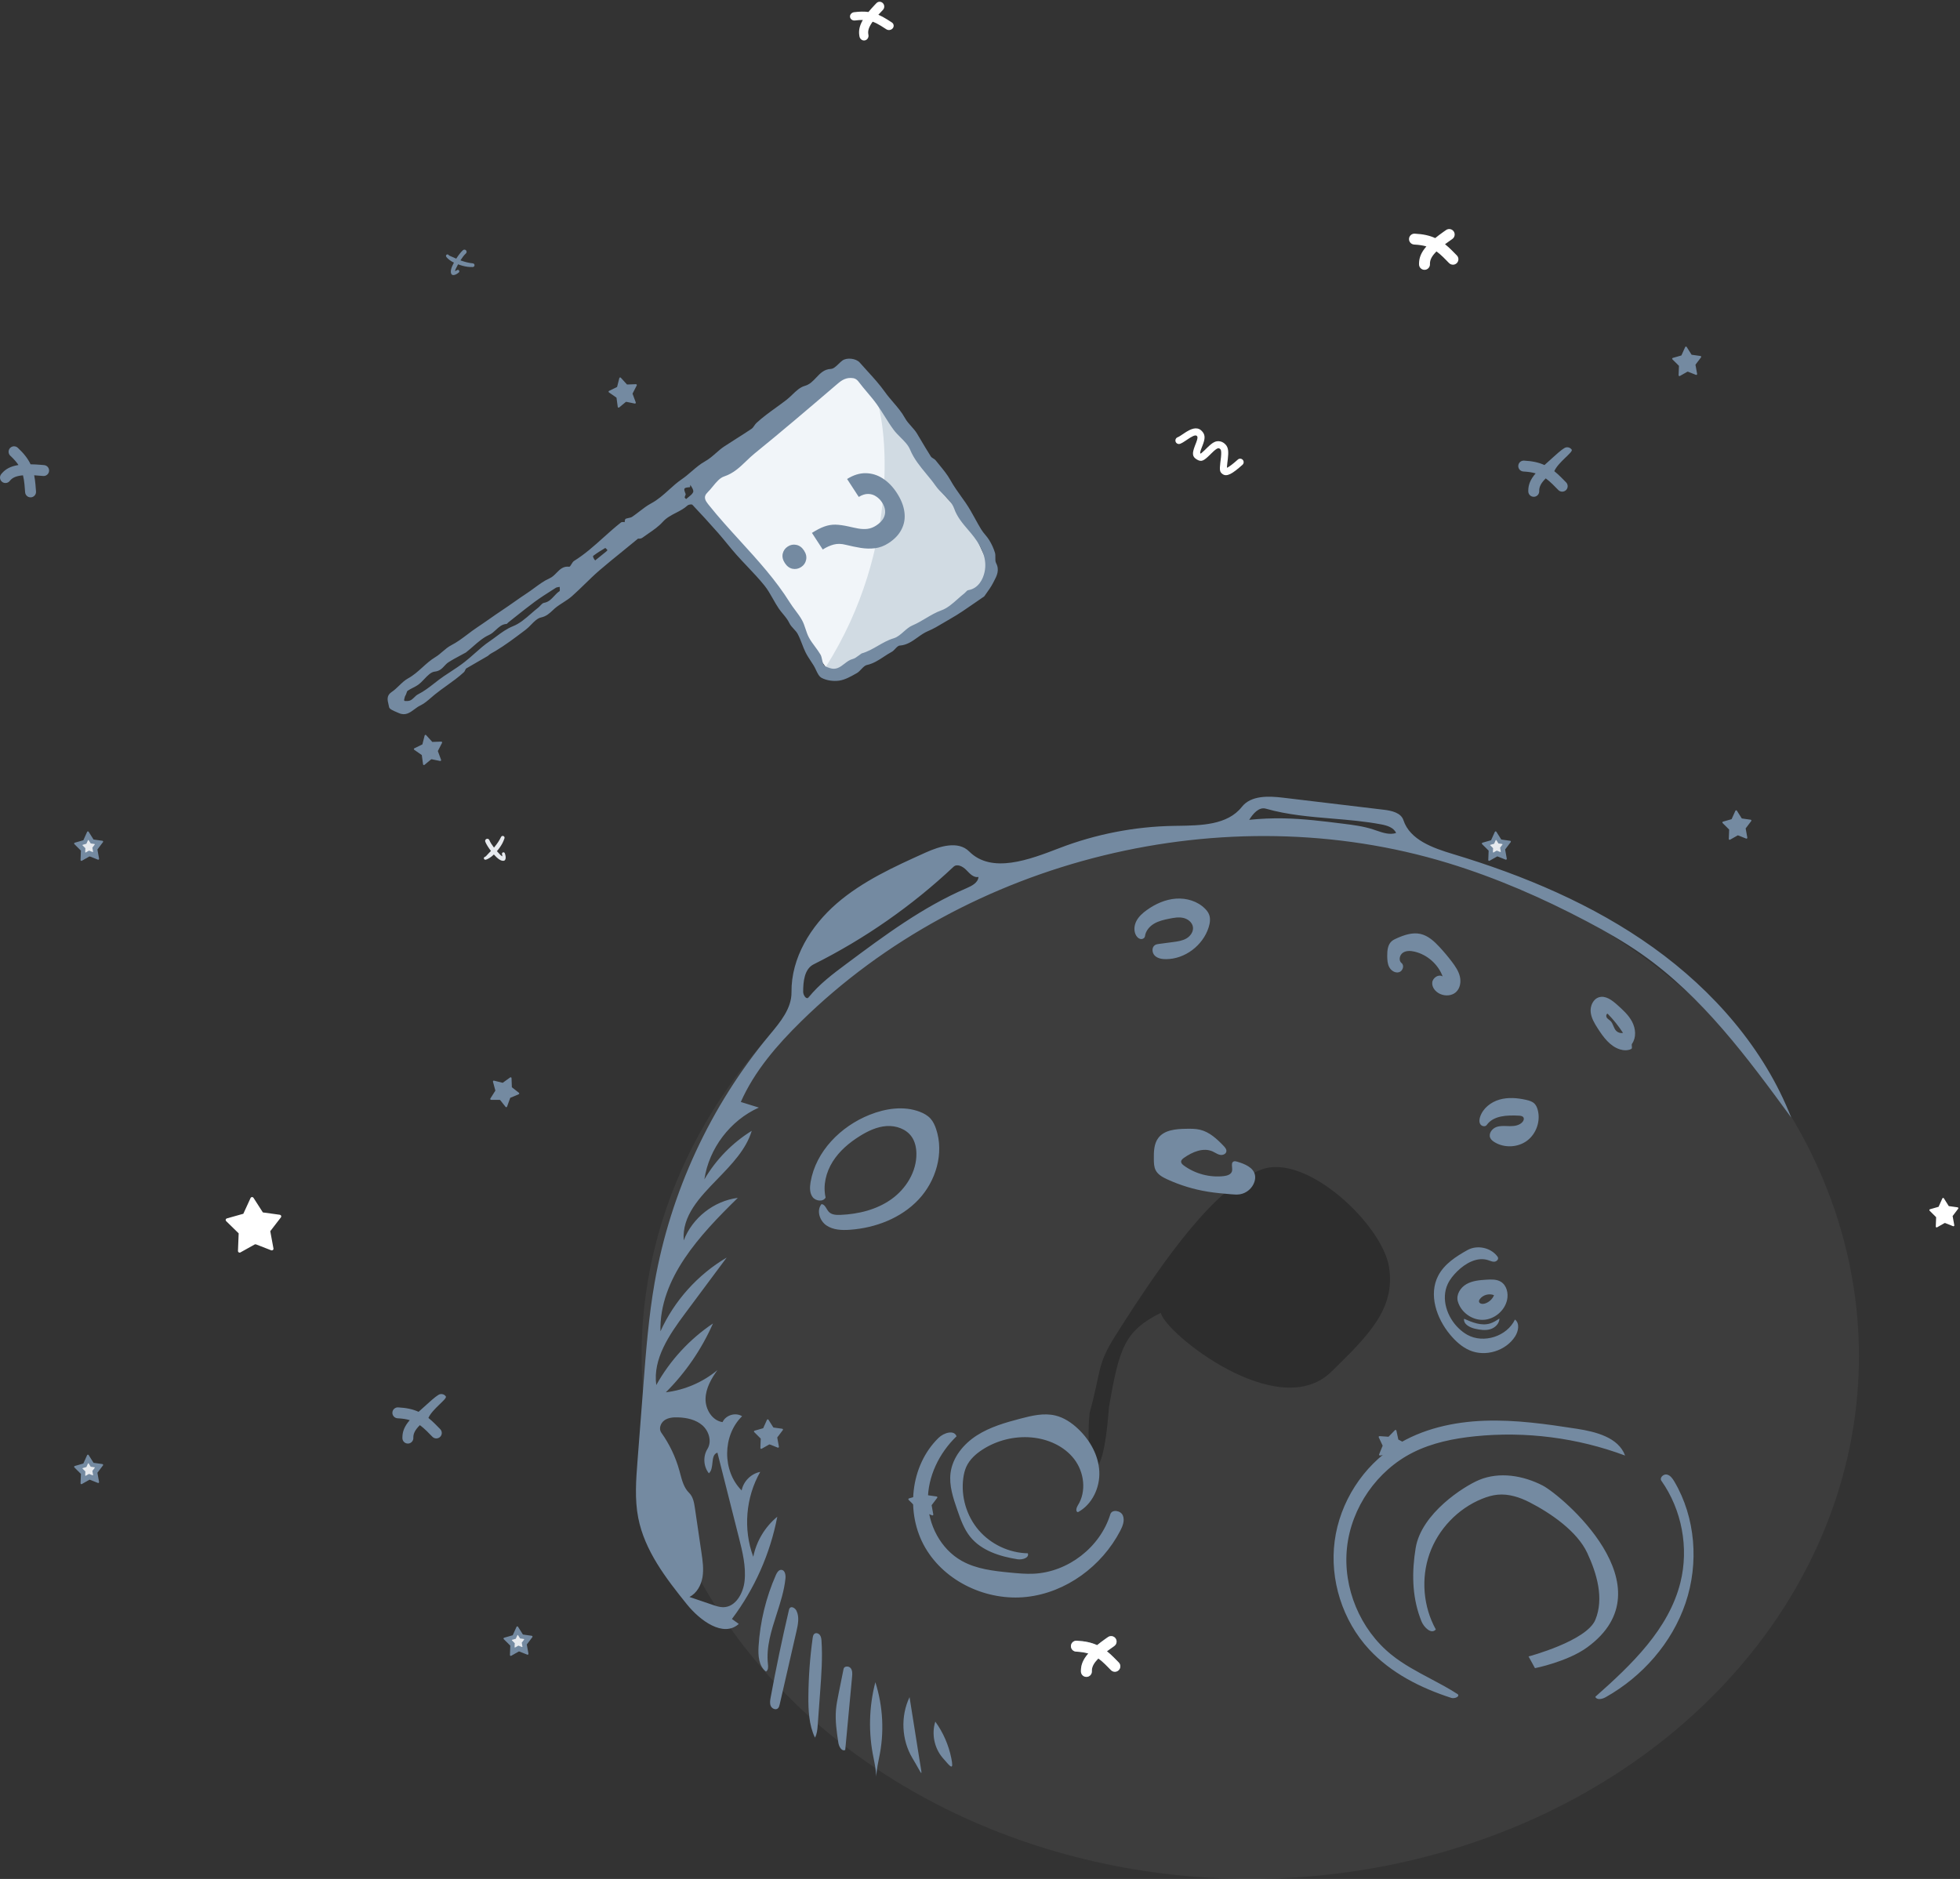 <svg width="388" height="372" viewBox="0 0 388 372" fill="none" xmlns="http://www.w3.org/2000/svg">
  <rect x="0" y="0" width="388" height="372" fill="#333333" stroke="none"/>
  <ellipse cx="247.5" cy="268.5" rx="120.5" ry="103.5" fill="white" fill-opacity="0.05"/>
  <path d="M161.5 76L138 97L164.5 133.5L172 130L182 89L169.5 72.5L161.5 76Z" fill="#F1F5F9"/>
  <path d="M190.5 100.5L196 112.5L194 116C182 124.5 177.277 126.229 175 128C170.5 131.5 161.833 134.167 163.5 132C178.366 108.502 175.732 83.532 173.022 77.647C172.362 76.559 172.173 76.209 172.676 77C172.791 77.18 172.906 77.396 173.022 77.647C176.034 82.614 188.86 102.961 190.5 100.5Z" fill="#D1DBE3"/>
  <path d="M220.837 264.391C217.079 270.351 218.099 271.037 215.704 279.681C214.574 290.86 218.173 297.089 219.535 278.531C221.572 266.841 222.627 263.499 229.786 259.929C230.676 263.955 253.017 281.868 263.538 271.594C270.913 264.392 276.298 259.086 274.965 250.811C273.632 242.536 258.666 228.209 249.719 231.553C240.771 234.897 230.847 248.516 220.837 264.391Z" fill="black" fill-opacity="0.26"/>
  <path fill-rule="evenodd" clip-rule="evenodd" d="M144.891 320.532L146.25 321.515C143.184 324.266 138.571 320.846 135.985 317.639C131.827 312.483 127.607 307.004 126.342 300.502C125.622 296.803 125.91 292.991 126.201 289.233L127.374 274.082C127.894 267.368 128.415 260.641 129.577 254.008C132.723 236.056 140.641 218.963 152.3 204.955L152.417 204.814C154.476 202.342 156.724 199.642 156.685 196.436C156.601 189.653 160.506 183.315 165.635 178.875C170.763 174.435 177.043 171.586 183.226 168.797C186.027 167.534 189.685 166.402 191.856 168.577C196.321 173.05 203.774 170.2 209.672 167.929C216.913 165.139 224.648 163.636 232.407 163.511C232.633 163.507 232.861 163.504 233.09 163.501C237.749 163.434 242.992 163.359 245.834 159.75C247.644 157.452 251.104 157.585 254.009 157.933L273.984 160.322C275.511 160.504 277.34 160.921 277.821 162.381C279.112 166.296 283.664 167.894 287.61 169.083C301.641 173.314 315.355 179.058 327.266 187.594C339.177 196.13 349.245 207.612 354.587 221.258C345.901 209.387 336.991 197.292 324.937 188.861C321.488 186.449 317.819 184.366 314.095 182.403C305.306 177.769 296.158 173.776 286.655 170.875C242.541 157.41 191.511 169.898 158.6 202.213C153.828 206.899 149.354 212.06 146.648 218.175L150.223 219.284C144.556 221.817 140.348 227.366 139.437 233.505C141.717 229.6 144.967 226.265 148.813 223.885C147.712 227.562 144.849 230.517 142.043 233.413C138.466 237.105 134.981 240.701 135.351 245.579C137.049 241.122 141.327 237.758 146.058 237.159C138.554 244.491 130.501 253.097 130.74 263.586C133.477 257.529 138.125 252.353 143.854 248.981L135.607 260.064C132.488 264.256 129.203 269.045 129.916 274.221C132.63 269.351 136.509 265.137 141.138 262.03C138.909 267.099 135.726 271.747 131.807 275.658C135.534 275.208 139.123 273.664 142.013 271.267C140.802 272.958 139.71 274.867 139.669 276.947C139.628 279.027 140.976 281.26 143.035 281.559C143.658 280.165 145.613 279.576 146.902 280.395C142.995 284.196 142.955 291.24 146.818 295.087C147.162 293.279 148.687 291.756 150.495 291.414C147.613 296.452 147.094 302.78 149.118 308.221C149.731 305.138 151.441 302.285 153.871 300.293C152.47 307.605 149.372 314.586 144.891 320.532ZM143.184 318.203C145.624 318.178 147.142 315.448 147.396 313.022C147.701 310.119 146.979 307.217 146.264 304.387L142.02 287.601C141.221 287.853 141.128 288.723 141.031 289.633C140.948 290.41 140.862 291.217 140.331 291.696C139.256 290.36 139.134 288.337 140.04 286.882C140.955 285.412 140.356 283.355 139.059 282.209C137.762 281.064 135.956 280.675 134.226 280.618C133.292 280.587 132.297 280.659 131.532 281.197C130.767 281.735 130.365 282.88 130.908 283.641C132.526 285.908 133.743 288.459 134.486 291.143C134.541 291.343 134.595 291.546 134.649 291.75C135.019 293.143 135.398 294.576 136.418 295.569C137.206 296.337 137.406 297.508 137.566 298.597L138.863 307.417C139.099 309.023 139.335 310.66 139.065 312.26C138.795 313.86 137.93 315.447 136.479 316.173L141.113 317.75C141.786 317.978 142.474 318.21 143.184 318.203ZM193.699 173.626C192.786 173.819 192.02 173.016 191.366 172.331L191.291 172.253C190.621 171.552 189.469 170.942 188.763 171.606C180.538 179.344 171.177 185.874 161.075 190.921C159.241 191.837 158.995 194.308 158.994 196.357C158.994 197.042 159.649 198.003 160.076 197.467C162.159 194.858 164.868 192.831 167.545 190.835C175.079 185.219 182.702 179.55 191.338 175.847C192.386 175.398 193.613 174.762 193.699 173.626ZM276.369 164.923C275.903 163.829 274.578 163.434 273.409 163.214C270.226 162.614 266.985 162.342 263.748 162.071C259.302 161.698 254.862 161.326 250.584 160.105C249.213 159.714 248.041 161.103 247.29 162.314C249.544 162.079 251.813 161.982 254.08 162.024C258.025 162.097 261.948 162.588 265.863 163.079C267.853 163.328 269.856 163.58 271.764 164.198C271.986 164.269 272.21 164.346 272.435 164.424C273.738 164.871 275.084 165.333 276.369 164.923ZM234.258 181.736C235.16 181.942 236.018 182.616 236.153 183.531C236.287 184.443 235.664 185.333 234.867 185.798C234.07 186.262 233.128 186.393 232.214 186.514L229.461 186.878C229.185 186.915 228.901 186.954 228.661 187.096C227.969 187.506 228.017 188.616 228.583 189.187C229.149 189.759 230.016 189.901 230.82 189.899C234.565 189.892 238.11 187.197 239.254 183.632C239.525 182.785 239.669 181.843 239.333 181.02C239.162 180.603 238.877 180.241 238.56 179.919C237.087 178.427 234.893 177.769 232.801 177.917C230.71 178.065 228.72 178.955 227.018 180.18C226.203 180.767 225.425 181.454 224.962 182.346C224.498 183.238 224.399 184.37 224.917 185.231C225.115 185.559 225.421 185.85 225.799 185.912C226.177 185.974 226.614 185.73 226.661 185.349C226.792 184.292 227.564 183.398 228.483 182.861C229.403 182.323 230.464 182.087 231.509 181.878C232.416 181.696 233.356 181.53 234.258 181.736ZM160.461 234.044C161.49 227.958 166.406 223.01 172.137 220.717C175.295 219.454 178.909 218.9 182.085 220.117C182.868 220.418 183.627 220.832 184.192 221.453C184.723 222.037 185.056 222.773 185.308 223.52C186.922 228.306 185.284 233.84 181.818 237.513C178.351 241.186 173.304 243.113 168.267 243.474C166.653 243.59 164.92 243.525 163.587 242.608C162.254 241.69 161.592 239.653 162.619 238.402C163.104 238.425 163.365 238.858 163.633 239.301C163.766 239.521 163.9 239.743 164.064 239.919C164.623 240.521 165.548 240.565 166.369 240.53C169.941 240.38 173.567 239.495 176.475 237.414C179.382 235.334 181.471 231.935 181.41 228.361C181.39 227.209 181.14 226.031 180.487 225.081C179.416 223.523 177.391 222.82 175.504 222.944C173.618 223.069 171.849 223.906 170.242 224.903C168.128 226.215 166.175 227.864 164.849 229.97C163.524 232.076 162.877 234.679 163.437 237.103C162.942 237.996 161.469 237.818 160.861 236.997C160.253 236.176 160.291 235.052 160.461 234.044ZM193.357 284.204C190.744 285.885 188.577 288.517 188.174 291.599C187.848 294.092 188.684 296.574 189.507 298.95C190.15 300.804 190.814 302.697 192.038 304.231C194.248 307.001 197.909 308.147 201.408 308.71C202.361 308.863 203.806 308.433 203.467 307.53C199.772 307.462 196.139 305.749 193.735 302.944C191.331 300.138 190.195 296.285 190.694 292.624C190.799 291.854 190.974 291.087 191.298 290.381C191.952 288.951 193.173 287.851 194.493 286.998C197.336 285.161 200.797 284.3 204.17 284.591C207.421 284.872 210.669 286.297 212.654 288.888C214.639 291.478 215.112 295.3 213.36 298.054C213.076 298.501 212.868 299.293 213.39 299.387C216.21 297.867 217.775 294.517 217.617 291.319C217.459 288.12 215.769 285.126 213.448 282.919C212.165 281.698 210.644 280.667 208.922 280.252C206.652 279.705 204.276 280.269 202.018 280.863C199.012 281.653 195.971 282.522 193.357 284.204ZM321.703 288.178C312.253 284.649 301.984 283.334 291.95 284.367C287.742 284.8 283.521 285.659 279.739 287.552C272.602 291.124 267.499 298.477 266.65 306.413C265.801 314.349 269.233 322.615 275.453 327.616C277.811 329.512 280.488 330.932 283.169 332.354L283.17 332.354L283.17 332.355L283.17 332.355L283.17 332.355L283.171 332.355L283.171 332.355L283.171 332.355L283.172 332.356L283.172 332.356L283.172 332.356L283.173 332.356L283.173 332.356L283.173 332.357L283.174 332.357L283.174 332.357L283.174 332.357L283.175 332.357C285.003 333.327 286.833 334.297 288.564 335.421C289.059 335.894 287.945 336.366 287.294 336.156C281.233 334.2 275.346 331.224 271.023 326.547C265.763 320.857 263.198 312.777 264.212 305.095C265.227 297.414 269.802 290.277 276.358 286.148C281.545 282.882 287.745 281.506 293.87 281.285C299.995 281.064 306.101 281.939 312.158 282.877C315.941 283.464 320.376 284.587 321.703 288.178ZM222.268 300.018C221.839 299.035 220.114 298.779 219.799 299.804C217.794 306.328 211.428 311.26 204.611 311.573C203.07 311.644 201.528 311.5 199.992 311.352C196.685 311.032 193.275 310.654 190.379 309.026C186.215 306.684 183.709 301.877 183.679 297.099C183.65 292.322 185.916 287.679 189.357 284.365C188.879 283.027 186.829 283.673 185.81 284.663C180.167 290.148 179.199 299.616 183.159 306.417C187.118 313.218 195.416 317.03 203.239 316.165C211.061 315.301 218.123 310.063 221.759 303.084C222.255 302.133 222.697 301.001 222.268 300.018ZM173.284 333.052C172.01 337.938 171.889 343.121 172.934 348.062C173.403 350.278 173.454 351.499 173.464 351.727C173.465 351.754 173.465 351.767 173.466 351.767C173.466 351.767 173.467 351.754 173.468 351.727C173.478 351.499 173.534 350.273 174.013 348.054C175.082 343.104 174.828 337.875 173.284 333.052ZM180.054 336.007C178.244 339.802 178.468 344.497 180.632 348.102C181.118 348.911 181.487 349.57 181.759 350.055L181.759 350.055C182.125 350.708 182.316 351.049 182.382 351.026C182.454 351.002 182.378 350.544 182.217 349.586L182.217 349.585L182.217 349.585L182.216 349.58L182.216 349.579C182.152 349.196 182.074 348.734 181.987 348.188L180.054 336.007ZM185.151 340.853C184.383 343.276 184.948 346.077 186.596 348.012C188.278 349.988 188.828 350.621 188.315 348.077C187.792 345.48 186.705 342.999 185.151 340.853ZM332.656 313.296C330.345 322.574 322.962 329.605 315.804 335.945C316.131 336.65 317.189 336.397 317.866 336.015C325.117 331.935 330.984 325.284 333.66 317.406C336.337 309.528 335.672 300.477 331.446 293.31C331.092 292.709 330.64 292.068 329.954 291.934C329.269 291.8 328.479 292.594 328.882 293.165C332.944 298.917 334.358 306.463 332.656 313.296ZM228.413 229.519C228.396 228.052 228.416 226.463 229.303 225.293C230.523 223.682 232.838 223.513 234.859 223.484C235.761 223.472 236.674 223.46 237.552 223.669C239.42 224.113 240.908 225.492 242.235 226.882C242.529 227.189 242.841 227.568 242.768 227.988C242.678 228.507 242.027 228.746 241.51 228.64C241.167 228.569 240.858 228.399 240.55 228.227L240.549 228.227C240.394 228.141 240.238 228.055 240.077 227.981C238.219 227.128 236.035 228.063 234.366 229.244C234.104 229.429 233.821 229.668 233.815 229.989C233.808 230.312 234.085 230.562 234.345 230.753C236.6 232.405 239.488 233.169 242.265 232.851C242.929 232.775 243.71 232.531 243.882 231.885C243.949 231.633 243.923 231.336 243.898 231.049C243.856 230.569 243.816 230.118 244.219 229.951C244.429 229.864 244.668 229.927 244.886 229.99C246.389 230.428 248.147 231.13 248.438 232.669C248.522 233.113 248.462 233.577 248.321 234.006C247.907 235.264 246.753 236.246 245.445 236.454C244.865 236.546 244.272 236.496 243.686 236.445C242.156 236.314 240.625 236.183 239.109 235.938C236.325 235.49 233.603 234.661 231.042 233.48C230.154 233.071 229.23 232.567 228.78 231.699C228.438 231.038 228.422 230.263 228.413 229.519ZM285.587 193.324C284.692 190.906 282.531 188.997 280.02 188.41C279.243 188.228 278.366 188.183 277.707 188.633C277.049 189.083 276.822 190.18 277.45 190.672C278.059 191.149 277.691 192.272 276.947 192.484C276.203 192.696 275.402 192.191 275.031 191.512C274.659 190.834 274.619 190.027 274.615 189.254C274.609 188.221 274.704 187.069 275.466 186.374C275.757 186.108 276.119 185.937 276.478 185.777C277.964 185.112 279.607 184.549 281.195 184.906C282.708 185.246 283.914 186.363 284.97 187.5C285.835 188.432 286.653 189.407 287.42 190.421C288.097 191.315 288.747 192.268 289.001 193.359C289.255 194.451 289.035 195.717 288.192 196.455C287.367 197.178 286.097 197.239 285.095 196.793C284.21 196.399 283.455 195.532 283.521 194.565C283.587 193.598 284.774 192.797 285.587 193.324ZM293.572 261.311C295.791 261.248 297.858 259.539 298.338 257.371C298.63 256.053 298.27 254.485 297.121 253.776C296.282 253.258 295.226 253.296 294.242 253.359C292.88 253.446 291.465 253.565 290.281 254.246C289.097 254.926 288.217 256.336 288.588 257.65C289.191 259.787 291.353 261.375 293.572 261.311ZM293.857 258.109C293.428 258.224 292.816 258.114 292.777 257.671C292.761 257.487 292.86 257.313 292.973 257.167C293.604 256.351 294.805 256.034 295.757 256.432C295.426 257.242 294.702 257.881 293.857 258.109ZM295.003 225.272C294.642 224.438 295.342 223.466 296.193 223.146C296.874 222.89 297.614 222.917 298.348 222.943C298.531 222.95 298.714 222.956 298.895 222.959C299.804 222.97 300.808 222.818 301.398 222.127C301.606 221.883 301.747 221.524 301.588 221.245C301.423 220.954 301.031 220.904 300.697 220.886C298.38 220.766 295.645 220.838 294.309 222.734C294.022 223.142 293.319 223.004 293.051 222.584C292.782 222.164 292.844 221.613 292.997 221.138C293.543 219.438 295.114 218.201 296.829 217.706C298.545 217.21 300.387 217.366 302.129 217.761C302.716 217.894 303.325 218.069 303.754 218.491C304.094 218.827 304.285 219.286 304.409 219.747C305.002 221.952 304.126 224.478 302.295 225.843C300.464 227.208 297.793 227.326 295.849 226.127C295.502 225.913 295.165 225.646 295.003 225.272ZM287.062 264.241C288.138 265.53 289.412 266.702 290.958 267.358C294.082 268.685 298.076 267.46 299.919 264.609C300.59 263.571 300.89 261.988 299.898 261.251C298.308 264.592 293.697 266.067 290.463 264.27C289.844 263.926 289.28 263.485 288.768 262.995C286.442 260.768 285.23 257.132 286.594 254.215C287.039 253.264 287.722 252.443 288.469 251.706C290.098 250.098 292.429 248.781 294.604 249.496C294.694 249.526 294.784 249.559 294.874 249.592C295.179 249.704 295.485 249.817 295.805 249.798C296.22 249.774 296.653 249.403 296.547 249.001C296.515 248.882 296.441 248.779 296.365 248.682C295.021 246.97 292.383 246.441 290.482 247.503C288.22 248.767 285.922 250.254 284.719 252.549C282.761 256.285 284.359 261.003 287.062 264.241ZM323.089 206.627C322.99 206.769 323.014 206.968 323.038 207.158C323.066 207.383 323.093 207.597 322.908 207.688C322.231 208.022 321.421 207.988 320.699 207.766C318.729 207.162 317.408 205.354 316.294 203.62C315.642 202.607 314.993 201.53 314.888 200.33C314.782 199.129 315.396 197.778 316.552 197.438C317.842 197.06 319.106 198.018 320.109 198.912C321.241 199.92 322.398 200.959 323.099 202.303C323.799 203.647 323.955 205.383 323.089 206.627ZM318.805 202.129C319.083 202.399 319.235 202.762 319.387 203.125C319.537 203.483 319.687 203.84 319.958 204.11C320.3 204.451 320.82 204.604 321.292 204.503C320.407 203.132 319.381 201.852 318.235 200.69C317.929 200.782 317.903 201.236 318.087 201.498C318.199 201.656 318.355 201.773 318.512 201.89C318.614 201.966 318.715 202.042 318.805 202.129ZM150.164 325.98C150.055 327.779 150.193 329.863 151.633 330.947C152.113 330.679 152.08 329.993 152.019 329.447C151.648 326.084 152.691 322.843 153.741 319.581C154.493 317.246 155.248 314.899 155.491 312.49C155.561 311.79 155.375 310.834 154.672 310.807C154.146 310.786 153.807 311.341 153.595 311.823C151.628 316.29 150.46 321.108 150.164 325.98ZM289.829 261.098C291.454 261.817 293.255 262.55 294.955 262.034C295.631 261.828 296.233 261.438 296.825 261.052C296.822 262.045 295.968 262.88 295.016 263.164C294.064 263.448 293.039 263.296 292.068 263.086C290.99 262.852 289.671 262.19 289.829 261.098ZM161.326 344.026C161.741 343.287 161.811 342.411 161.873 341.567L162.363 334.841C162.604 331.54 162.845 328.227 162.629 324.924C162.602 324.508 162.559 324.069 162.317 323.73C162.074 323.39 161.56 323.209 161.227 323.461C160.983 323.646 160.921 323.982 160.878 324.286C160.346 328.105 160.061 331.958 160.027 335.814C160.002 338.61 160.13 341.499 161.326 344.026ZM153.975 338.245C153.544 338.609 152.827 338.289 152.59 337.777C152.352 337.265 152.448 336.668 152.55 336.114C153.614 330.309 154.822 324.53 156.17 318.785C156.204 318.641 156.241 318.492 156.334 318.377C156.689 317.938 157.407 318.38 157.659 318.885C158.277 320.124 157.981 321.603 157.671 322.953L154.347 337.454C154.28 337.743 154.202 338.053 153.975 338.245ZM165.49 338.502C165.305 340.68 165.631 342.864 165.957 345.025C166.073 345.794 166.627 346.817 167.322 346.467L168.677 331.981C168.732 331.391 168.769 330.738 168.404 330.272C168.038 329.807 167.113 329.826 166.996 330.406L165.997 335.373C165.789 336.41 165.58 337.449 165.49 338.502ZM305.374 294.106C301.517 292.12 296.823 291.338 292.817 293.001C289.825 294.243 281.368 299.61 280.242 306.489C279.489 311.093 279.497 315.799 281.108 320.245L281.368 320.942C281.848 322.201 283.377 323.649 284.232 322.607C281.735 318.094 281.269 312.506 282.983 307.642C284.696 302.777 288.562 298.715 293.336 296.763C294.34 296.353 295.389 296.03 296.47 295.927C298.655 295.72 300.836 296.428 302.789 297.429C306.994 299.584 312.205 303.167 314.206 307.447C316.136 311.574 317.557 316.495 315.811 320.703C314.065 324.91 302.592 327.954 302.592 327.954L303.862 330.271C303.862 330.271 310.284 329.004 314.206 326.147C330.672 314.155 309.063 296.005 305.374 294.106Z" fill="#748AA1"/>
  <path fill-rule="evenodd" clip-rule="evenodd" d="M286.274 45.536C286.766 45.199 287.439 45.324 287.777 45.816C288.115 46.307 287.99 46.98 287.498 47.317C286.957 47.689 286.478 48.031 286.056 48.349C286.511 48.711 286.965 49.125 287.437 49.596L288.393 50.566C288.814 50.99 288.811 51.674 288.386 52.094C287.962 52.514 287.278 52.511 286.857 52.087L285.71 50.928C285.243 50.474 284.805 50.094 284.364 49.778C283.387 50.746 283.089 51.456 283.073 52.162L283.073 52.343L283.068 52.453C283.012 52.998 282.552 53.423 281.992 53.423C281.395 53.423 280.91 52.939 280.91 52.343L280.911 52.13C280.931 51.03 281.319 49.984 282.366 48.788C281.674 48.582 280.896 48.467 279.951 48.418C279.355 48.387 278.897 47.879 278.928 47.283C278.959 46.687 279.468 46.229 280.064 46.261C281.704 46.346 282.978 46.619 284.114 47.138C284.588 46.75 285.125 46.344 285.732 45.914L286.274 45.536Z" fill="white"/>
  <path fill-rule="evenodd" clip-rule="evenodd" d="M151.825 281.112L151.079 282.766L149.381 283.253C149.289 283.279 149.236 283.375 149.262 283.467C149.27 283.495 149.285 283.521 149.306 283.541L150.597 284.825L150.525 286.672C150.521 286.767 150.595 286.848 150.691 286.851C150.723 286.853 150.755 286.845 150.783 286.829L152.244 285.998C152.29 285.972 152.345 285.968 152.394 285.987L153.957 286.607C154.045 286.642 154.146 286.599 154.181 286.51C154.193 286.48 154.196 286.448 154.191 286.416L153.862 284.597L154.961 283.146C155.019 283.07 155.004 282.962 154.927 282.904C154.904 282.887 154.876 282.875 154.847 282.871L153.097 282.625L152.129 281.09C152.078 281.01 151.971 280.986 151.89 281.036C151.861 281.055 151.839 281.081 151.825 281.112Z" fill="#748AA1"/>
  <path fill-rule="evenodd" clip-rule="evenodd" d="M91.65 49.532C91.252 49.884 90.756 50.52 90.317 51.208L89.753 50.958L89.085 50.672C88.951 50.611 88.865 50.563 88.838 50.524C88.761 50.381 88.584 50.327 88.439 50.403C88.298 50.478 88.241 50.656 88.318 50.798C88.371 50.934 88.746 51.36 89.442 51.776C89.568 51.852 89.707 51.922 89.857 51.99C89.6 52.47 89.399 52.933 89.304 53.305C89.161 53.853 89.275 54.241 89.463 54.377C89.648 54.512 90.111 54.538 90.816 53.953C90.945 53.855 90.966 53.67 90.867 53.542C90.769 53.414 90.585 53.391 90.455 53.489C90.322 53.588 90.186 53.644 90.077 53.685L90.13 53.475C90.151 53.4 90.177 53.322 90.213 53.245C90.339 52.97 90.499 52.654 90.68 52.331C91.231 52.539 91.858 52.727 92.535 52.818C92.865 52.863 93.202 52.871 93.552 52.868C93.752 52.882 93.927 52.729 93.94 52.528C93.953 52.327 93.8 52.153 93.6 52.14C92.785 52.062 92.031 51.856 91.366 51.625L91.148 51.546C91.508 50.984 91.894 50.474 92.224 50.186C92.403 50.028 92.421 49.753 92.264 49.572C92.104 49.391 91.829 49.373 91.65 49.532Z" fill="#748AA1"/>
  <path fill-rule="evenodd" clip-rule="evenodd" d="M219.344 324.114C219.837 323.776 220.51 323.901 220.848 324.393C221.186 324.885 221.061 325.557 220.569 325.895C220.028 326.266 219.549 326.608 219.128 326.927C219.582 327.288 220.036 327.702 220.508 328.173L221.465 329.143C221.885 329.567 221.882 330.251 221.458 330.671C221.034 331.091 220.349 331.088 219.928 330.664L218.781 329.506C218.314 329.051 217.876 328.671 217.435 328.355C216.458 329.323 216.16 330.033 216.144 330.739L216.144 330.92L216.139 331.03C216.083 331.575 215.623 332 215.063 332C214.466 332 213.981 331.516 213.981 330.92L213.982 330.707C214.002 329.607 214.39 328.561 215.437 327.365C214.745 327.16 213.967 327.045 213.023 326.995C212.426 326.964 211.968 326.456 211.999 325.86C212.03 325.264 212.539 324.807 213.135 324.838C214.775 324.923 216.049 325.196 217.185 325.715C217.659 325.328 218.196 324.921 218.803 324.491L219.344 324.114Z" fill="#748AA1"/>
  <path fill-rule="evenodd" clip-rule="evenodd" d="M219.344 324.114C219.837 323.776 220.51 323.901 220.848 324.393C221.186 324.885 221.061 325.557 220.569 325.895C220.028 326.266 219.549 326.608 219.128 326.927C219.582 327.288 220.036 327.702 220.508 328.173L221.465 329.143C221.885 329.567 221.882 330.251 221.458 330.671C221.034 331.091 220.349 331.088 219.928 330.664L218.781 329.506C218.314 329.051 217.876 328.671 217.435 328.355C216.458 329.323 216.16 330.033 216.144 330.739L216.144 330.92L216.139 331.03C216.083 331.575 215.623 332 215.063 332C214.466 332 213.981 331.516 213.981 330.92L213.982 330.707C214.002 329.607 214.39 328.561 215.437 327.365C214.745 327.16 213.967 327.045 213.023 326.995C212.426 326.964 211.968 326.456 211.999 325.86C212.03 325.264 212.539 324.807 213.135 324.838C214.775 324.923 216.049 325.196 217.185 325.715C217.659 325.328 218.196 324.921 218.803 324.491L219.344 324.114Z" fill="white"/>
  <path fill-rule="evenodd" clip-rule="evenodd" d="M182.386 294.521L181.64 296.175L179.942 296.662C179.85 296.688 179.797 296.784 179.823 296.876C179.831 296.904 179.846 296.93 179.867 296.951L181.158 298.234L181.086 300.081C181.082 300.176 181.156 300.257 181.252 300.26C181.284 300.262 181.316 300.254 181.344 300.238L182.805 299.407C182.851 299.381 182.906 299.377 182.955 299.396L184.518 300.016C184.606 300.052 184.707 300.008 184.742 299.919C184.754 299.889 184.757 299.857 184.752 299.825L184.423 298.006L185.522 296.556C185.58 296.48 185.565 296.371 185.489 296.314C185.465 296.296 185.437 296.284 185.408 296.28L183.658 296.034L182.69 294.5C182.639 294.419 182.532 294.395 182.451 294.446C182.422 294.464 182.4 294.49 182.386 294.521Z" fill="#748AA1"/>
  <path fill-rule="evenodd" clip-rule="evenodd" d="M276.137 283.156L274.87 284.456L273.107 284.333C273.012 284.326 272.929 284.398 272.922 284.493C272.92 284.523 272.926 284.552 272.938 284.579L273.712 286.226L273.011 287.937C272.975 288.025 273.018 288.126 273.106 288.162C273.136 288.174 273.169 288.178 273.201 288.172L274.858 287.89C274.91 287.882 274.963 287.897 275.002 287.932L276.258 289.048C276.33 289.112 276.439 289.105 276.503 289.034C276.524 289.01 276.538 288.98 276.544 288.948L276.858 287.127L278.387 286.139C278.468 286.088 278.491 285.981 278.439 285.9C278.423 285.876 278.401 285.856 278.375 285.842L276.814 285.013L276.43 283.24C276.41 283.146 276.317 283.087 276.224 283.107C276.191 283.115 276.16 283.131 276.137 283.156Z" fill="#748AA1"/>
  <path fill-rule="evenodd" clip-rule="evenodd" d="M295.916 164.701L295.171 166.355L293.472 166.842C293.381 166.868 293.327 166.964 293.354 167.056C293.362 167.084 293.377 167.11 293.398 167.13L294.689 168.414L294.616 170.261C294.613 170.356 294.687 170.436 294.783 170.44C294.815 170.441 294.847 170.434 294.875 170.418L296.336 169.586C296.382 169.56 296.437 169.557 296.486 169.576L298.048 170.196C298.137 170.231 298.238 170.188 298.273 170.099C298.285 170.069 298.288 170.036 298.282 170.005L297.954 168.186L299.053 166.735C299.11 166.659 299.095 166.551 299.019 166.493C298.996 166.475 298.968 166.464 298.939 166.46L297.189 166.214L296.221 164.679C296.17 164.599 296.063 164.574 295.982 164.625C295.953 164.643 295.93 164.67 295.916 164.701Z" fill="#748AA1"/>
  <path fill-rule="evenodd" clip-rule="evenodd" d="M17.245 164.701L16.5 166.355L14.802 166.842C14.71 166.868 14.657 166.964 14.683 167.056C14.691 167.084 14.706 167.11 14.727 167.13L16.018 168.414L15.945 170.261C15.942 170.356 16.016 170.436 16.112 170.44C16.144 170.441 16.176 170.434 16.204 170.418L17.665 169.586C17.711 169.56 17.766 169.557 17.815 169.576L19.377 170.196C19.466 170.231 19.567 170.188 19.602 170.099C19.614 170.069 19.617 170.036 19.612 170.005L19.283 168.186L20.382 166.735C20.44 166.659 20.425 166.551 20.348 166.493C20.325 166.475 20.297 166.464 20.268 166.46L18.518 166.214L17.55 164.679C17.499 164.599 17.392 164.574 17.311 164.625C17.282 164.643 17.259 164.67 17.245 164.701Z" fill="#748AA1"/>
  <path fill-rule="evenodd" clip-rule="evenodd" d="M17.245 288.102L16.5 289.756L14.802 290.243C14.71 290.269 14.657 290.365 14.683 290.457C14.691 290.485 14.706 290.511 14.727 290.532L16.018 291.815L15.945 293.662C15.942 293.757 16.016 293.838 16.112 293.842C16.144 293.843 16.176 293.835 16.204 293.819L17.665 292.988C17.711 292.962 17.766 292.958 17.815 292.977L19.377 293.597C19.466 293.633 19.567 293.589 19.602 293.501C19.614 293.471 19.617 293.438 19.612 293.406L19.283 291.587L20.382 290.137C20.44 290.061 20.425 289.952 20.348 289.895C20.325 289.877 20.297 289.865 20.268 289.861L18.518 289.615L17.55 288.081C17.499 288 17.392 287.976 17.311 288.027C17.282 288.045 17.259 288.071 17.245 288.102Z" fill="#748AA1"/>
  <path fill-rule="evenodd" clip-rule="evenodd" d="M102.245 322.102L101.5 323.756L99.802 324.243C99.71 324.269 99.657 324.365 99.683 324.457C99.691 324.485 99.706 324.511 99.727 324.532L101.018 325.815L100.946 327.662C100.942 327.757 101.016 327.838 101.112 327.842C101.144 327.843 101.176 327.835 101.204 327.819L102.665 326.988C102.711 326.962 102.766 326.958 102.815 326.977L104.377 327.597C104.466 327.633 104.567 327.589 104.602 327.501C104.614 327.471 104.617 327.438 104.612 327.406L104.283 325.587L105.382 324.137C105.44 324.061 105.425 323.952 105.348 323.895C105.325 323.877 105.297 323.865 105.268 323.861L103.518 323.615L102.55 322.081C102.499 322 102.392 321.976 102.311 322.027C102.282 322.045 102.259 322.071 102.245 322.102Z" fill="#748AA1"/>
  <path fill-rule="evenodd" clip-rule="evenodd" d="M296.089 166.348L295.773 167.051L295.051 167.257C295.012 167.269 294.99 167.309 295.001 167.348C295.004 167.36 295.011 167.371 295.02 167.38L295.568 167.925L295.537 168.71C295.536 168.75 295.567 168.784 295.608 168.786C295.621 168.786 295.635 168.783 295.647 168.776L296.268 168.423C296.287 168.412 296.31 168.411 296.331 168.419L296.995 168.682C297.033 168.697 297.075 168.679 297.09 168.641C297.095 168.628 297.097 168.614 297.094 168.601L296.955 167.828L297.422 167.212C297.446 167.18 297.44 167.134 297.407 167.109C297.397 167.102 297.386 167.097 297.373 167.095L296.63 166.991L296.219 166.339C296.197 166.305 296.152 166.294 296.117 166.316C296.105 166.324 296.095 166.335 296.089 166.348Z" fill="#E7EAEE"/>
  <path fill-rule="evenodd" clip-rule="evenodd" d="M17.419 166.348L17.102 167.051L16.38 167.257C16.341 167.269 16.319 167.309 16.33 167.348C16.334 167.36 16.34 167.371 16.349 167.38L16.897 167.925L16.866 168.71C16.865 168.75 16.896 168.784 16.937 168.786C16.951 168.786 16.964 168.783 16.976 168.776L17.597 168.423C17.616 168.412 17.64 168.411 17.66 168.419L18.324 168.682C18.362 168.697 18.404 168.679 18.419 168.641C18.425 168.628 18.426 168.614 18.424 168.601L18.284 167.828L18.751 167.212C18.775 167.18 18.769 167.134 18.736 167.109C18.727 167.102 18.715 167.097 18.702 167.095L17.959 166.991L17.548 166.339C17.526 166.305 17.481 166.294 17.446 166.316C17.434 166.324 17.424 166.335 17.419 166.348Z" fill="#E7EAEE"/>
  <path fill-rule="evenodd" clip-rule="evenodd" d="M17.419 289.749L17.102 290.452L16.38 290.659C16.341 290.67 16.319 290.711 16.33 290.75C16.334 290.762 16.34 290.773 16.349 290.781L16.897 291.327L16.866 292.111C16.865 292.152 16.896 292.186 16.937 292.187C16.951 292.188 16.964 292.185 16.976 292.178L17.597 291.825C17.616 291.814 17.64 291.812 17.66 291.82L18.324 292.084C18.362 292.099 18.404 292.08 18.419 292.042C18.425 292.03 18.426 292.016 18.424 292.002L18.284 291.23L18.751 290.614C18.775 290.581 18.769 290.535 18.736 290.511C18.727 290.503 18.715 290.498 18.702 290.497L17.959 290.392L17.548 289.74C17.526 289.706 17.481 289.696 17.446 289.717C17.434 289.725 17.424 289.736 17.419 289.749Z" fill="#E7EAEE"/>
  <path fill-rule="evenodd" clip-rule="evenodd" d="M102.418 323.749L102.102 324.452L101.38 324.659C101.341 324.67 101.319 324.711 101.33 324.75C101.333 324.762 101.34 324.773 101.349 324.781L101.897 325.327L101.866 326.111C101.865 326.152 101.896 326.186 101.937 326.187C101.951 326.188 101.964 326.185 101.976 326.178L102.597 325.825C102.616 325.814 102.64 325.812 102.66 325.82L103.324 326.084C103.362 326.099 103.405 326.08 103.419 326.042C103.425 326.03 103.426 326.016 103.424 326.002L103.284 325.23L103.751 324.614C103.775 324.581 103.769 324.535 103.736 324.511C103.727 324.503 103.715 324.498 103.702 324.497L102.959 324.392L102.548 323.74C102.526 323.706 102.481 323.696 102.446 323.717C102.434 323.725 102.424 323.736 102.418 323.749Z" fill="#E7EAEE"/>
  <path fill-rule="evenodd" clip-rule="evenodd" d="M384.504 237.274L383.759 238.928L382.06 239.415C381.968 239.441 381.915 239.537 381.942 239.629C381.95 239.657 381.965 239.683 381.986 239.704L383.277 240.987L383.204 242.834C383.201 242.929 383.275 243.01 383.37 243.013C383.403 243.015 383.435 243.007 383.463 242.991L384.924 242.16C384.97 242.134 385.025 242.13 385.073 242.149L386.636 242.769C386.725 242.804 386.826 242.761 386.861 242.672C386.873 242.642 386.876 242.61 386.87 242.578L386.541 240.759L387.641 239.309C387.698 239.232 387.683 239.124 387.607 239.066C387.584 239.049 387.556 239.037 387.527 239.033L385.777 238.787L384.808 237.253C384.757 237.172 384.651 237.148 384.57 237.199C384.541 237.217 384.518 237.243 384.504 237.274Z" fill="white"/>
  <path fill-rule="evenodd" clip-rule="evenodd" d="M49.599 237.192L48.171 240.307L44.916 241.224C44.74 241.273 44.638 241.454 44.689 241.626C44.704 241.68 44.733 241.728 44.773 241.767L47.246 244.184L47.108 247.662C47.101 247.841 47.243 247.993 47.426 248C47.488 248.002 47.55 247.987 47.603 247.957L50.403 246.392C50.49 246.343 50.596 246.336 50.69 246.372L53.684 247.54C53.854 247.606 54.047 247.525 54.114 247.358C54.137 247.301 54.144 247.239 54.133 247.18L53.502 243.755L55.609 241.023C55.719 240.88 55.69 240.676 55.544 240.568C55.499 240.534 55.446 240.512 55.391 240.505L52.037 240.041L50.182 237.152C50.084 237 49.879 236.954 49.724 237.05C49.669 237.084 49.626 237.134 49.599 237.192Z" fill="white"/>
  <path fill-rule="evenodd" clip-rule="evenodd" d="M309.632 88.743L309.091 89.121C308.483 89.551 306.215 91.686 305.741 92.073C304.607 91.554 303.333 91.281 301.692 91.195C301.096 91.164 300.587 91.622 300.556 92.217C300.525 92.813 300.983 93.321 301.579 93.352C302.524 93.402 303.304 93.517 303.995 93.723C302.948 94.919 302.559 95.966 302.539 97.066L302.539 97.278C302.539 97.874 303.023 98.358 303.62 98.358C304.18 98.358 304.641 97.933 304.696 97.388L304.702 97.278L304.702 97.097C304.718 96.391 305.015 95.681 305.993 94.713C306.433 95.029 306.871 95.409 307.338 95.863L308.485 97.021C308.906 97.445 309.59 97.448 310.015 97.028C310.439 96.608 310.442 95.924 310.021 95.501L309.065 94.53C308.593 94.059 308.14 93.646 307.685 93.284C308.483 91.465 311.474 89.514 311.136 89.023C310.798 88.531 310.124 88.406 309.632 88.743Z" fill="#748AA1"/>
  <path fill-rule="evenodd" clip-rule="evenodd" d="M86.754 276.19L86.212 276.567C85.605 276.997 83.337 279.132 82.863 279.52C81.729 279 80.454 278.727 78.814 278.641C78.217 278.61 77.709 279.068 77.677 279.664C77.646 280.259 78.105 280.768 78.701 280.799C79.646 280.848 80.425 280.963 81.117 281.169C80.069 282.366 79.681 283.412 79.66 284.512L79.66 284.724C79.66 285.321 80.144 285.804 80.742 285.804C81.302 285.804 81.762 285.379 81.817 284.835L81.823 284.724L81.823 284.543C81.839 283.837 82.137 283.127 83.115 282.159C83.555 282.475 83.993 282.855 84.46 283.309L85.607 284.468C86.027 284.891 86.712 284.894 87.136 284.474C87.56 284.054 87.563 283.37 87.143 282.947L86.187 281.977C85.715 281.506 85.261 281.092 84.807 280.731C85.605 278.911 88.595 276.961 88.257 276.469C87.919 275.977 87.246 275.852 86.754 276.19Z" fill="#748AA1"/>
  <path fill-rule="evenodd" clip-rule="evenodd" d="M100.986 213.32L99.512 214.38L97.797 213.953C97.704 213.93 97.611 213.987 97.588 214.079C97.58 214.108 97.581 214.138 97.588 214.166L98.064 215.922L97.076 217.486C97.026 217.566 97.05 217.673 97.131 217.724C97.158 217.741 97.19 217.751 97.222 217.751L98.903 217.761C98.956 217.761 99.005 217.785 99.038 217.826L100.081 219.144C100.14 219.219 100.249 219.231 100.324 219.172C100.349 219.152 100.369 219.125 100.38 219.095L101.005 217.355L102.683 216.648C102.771 216.611 102.813 216.51 102.775 216.422C102.764 216.395 102.746 216.371 102.723 216.353L101.33 215.266L101.26 213.453C101.256 213.358 101.175 213.284 101.08 213.287C101.046 213.289 101.013 213.3 100.986 213.32Z" fill="#748AA1"/>
  <path fill-rule="evenodd" clip-rule="evenodd" d="M84.061 145.621L83.615 147.379L82.027 148.153C81.941 148.195 81.905 148.298 81.947 148.384C81.96 148.411 81.98 148.433 82.004 148.45L83.498 149.49L83.748 151.322C83.761 151.416 83.848 151.483 83.943 151.47C83.975 151.465 84.005 151.452 84.03 151.431L85.324 150.359C85.365 150.326 85.418 150.313 85.469 150.323L87.116 150.663C87.21 150.682 87.301 150.622 87.321 150.528C87.327 150.497 87.325 150.464 87.314 150.434L86.673 148.699L87.504 147.08C87.547 146.995 87.514 146.891 87.429 146.848C87.403 146.834 87.373 146.828 87.344 146.829L85.578 146.89L84.357 145.547C84.293 145.476 84.183 145.471 84.113 145.535C84.088 145.558 84.07 145.588 84.061 145.621Z" fill="#748AA1"/>
  <path fill-rule="evenodd" clip-rule="evenodd" d="M122.602 74.858L122.156 76.616L120.568 77.39C120.482 77.432 120.446 77.536 120.488 77.621C120.501 77.648 120.521 77.671 120.545 77.688L122.039 78.728L122.289 80.559C122.302 80.654 122.389 80.72 122.484 80.707C122.516 80.703 122.546 80.689 122.571 80.669L123.865 79.597C123.906 79.563 123.959 79.55 124.011 79.561L125.657 79.9C125.751 79.919 125.842 79.859 125.862 79.766C125.868 79.734 125.866 79.701 125.855 79.671L125.214 77.937L126.045 76.318C126.088 76.233 126.055 76.129 125.97 76.085C125.944 76.072 125.914 76.065 125.885 76.066L124.119 76.127L122.898 74.784C122.834 74.713 122.725 74.708 122.654 74.772C122.629 74.795 122.611 74.825 122.602 74.858Z" fill="#748AA1"/>
  <path fill-rule="evenodd" clip-rule="evenodd" d="M8.741 92.085L8.084 92.027C7.342 91.966 6.668 91.933 6.056 91.925C5.521 90.799 4.721 89.771 3.519 88.652C3.082 88.246 2.398 88.27 1.991 88.706C1.584 89.142 1.608 89.826 2.045 90.233C2.737 90.877 3.259 91.466 3.657 92.067C2.084 92.311 1.113 92.863 0.39 93.693L0.253 93.856C-0.131 94.313 -0.071 94.994 0.387 95.377C0.815 95.737 1.442 95.707 1.835 95.325L1.91 95.244L2.027 95.106C2.493 94.575 3.178 94.223 4.55 94.109C4.684 94.633 4.775 95.205 4.84 95.853L4.974 97.477C5.023 98.072 5.546 98.514 6.141 98.464C6.736 98.415 7.179 97.893 7.129 97.298L7.021 95.941C6.963 95.278 6.881 94.669 6.766 94.101C7.293 94.128 7.88 94.172 8.533 94.236C9.128 94.293 9.656 93.858 9.714 93.264C9.771 92.671 9.336 92.143 8.741 92.085Z" fill="#748AA1"/>
  <path fill-rule="evenodd" clip-rule="evenodd" d="M96.065 166.651C96.26 167.145 96.689 167.828 97.186 168.475L96.757 168.919L96.26 169.448L96.15 169.554C96.102 169.597 96.064 169.623 96.036 169.63C95.876 169.653 95.764 169.801 95.785 169.963C95.809 170.121 95.956 170.235 96.117 170.211C96.262 170.208 96.791 170.002 97.421 169.491C97.535 169.399 97.648 169.292 97.764 169.175C98.127 169.58 98.494 169.927 98.812 170.143C99.278 170.465 99.683 170.491 99.875 170.361C100.065 170.234 100.247 169.808 99.939 168.946C99.89 168.791 99.724 168.709 99.57 168.757C99.416 168.806 99.331 168.97 99.379 169.126C99.426 169.285 99.433 169.431 99.433 169.548L99.254 169.426C99.191 169.381 99.126 169.33 99.067 169.27C98.85 169.057 98.609 168.799 98.366 168.519C98.75 168.073 99.142 167.549 99.459 166.944C99.614 166.649 99.737 166.336 99.854 166.007C99.935 165.823 99.851 165.607 99.667 165.526C99.482 165.445 99.266 165.529 99.185 165.713C98.832 166.451 98.382 167.088 97.936 167.633L97.788 167.811C97.383 167.281 97.034 166.745 96.876 166.336C96.789 166.114 96.536 166.003 96.313 166.088C96.088 166.177 95.977 166.428 96.065 166.651Z" fill="#E7EAEE"/>
  <path fill-rule="evenodd" clip-rule="evenodd" d="M238.052 85.489C237.257 84.517 236.227 84.662 234.921 85.453L234.586 85.665L233.648 86.286C233.385 86.454 233.272 86.512 233.118 86.573C232.763 86.714 232.59 87.116 232.732 87.471C232.873 87.825 233.275 87.999 233.631 87.857L233.757 87.805C233.997 87.703 234.178 87.596 234.664 87.274L235.338 86.826C235.449 86.753 235.545 86.693 235.639 86.635C236.42 86.162 236.774 86.112 236.98 86.364C237.11 86.522 237.078 86.86 236.82 87.553L236.538 88.279C235.977 89.768 235.973 90.433 236.973 91.001C237.834 91.49 238.276 91.262 239.512 90.052L239.812 89.755C240.604 88.965 241.019 88.691 241.286 88.747C241.375 88.766 241.478 88.829 241.605 88.963C241.753 89.121 241.795 89.626 241.704 90.522L241.565 91.692C241.402 93.123 241.468 93.493 242.059 93.888C242.873 94.433 243.956 93.818 245.964 92.017C246.248 91.762 246.272 91.325 246.016 91.04C245.761 90.756 245.323 90.733 245.039 90.988C244.181 91.758 243.532 92.259 243.08 92.516L242.978 92.572L242.894 92.614L242.892 92.527L242.897 92.32C242.906 92.15 242.927 91.945 242.969 91.597L243.058 90.879C243.226 89.422 243.173 88.613 242.614 88.017C242.304 87.687 241.955 87.475 241.572 87.394C240.683 87.206 240.052 87.586 239.003 88.61L238.473 89.13C237.903 89.678 237.691 89.818 237.658 89.799C237.528 89.726 237.548 89.497 237.898 88.598L238.052 88.208C238.541 86.953 238.634 86.201 238.052 85.489Z" fill="white"/>
  <path fill-rule="evenodd" clip-rule="evenodd" d="M173.508 0.612C173.861 0.251 174.431 0.261 174.783 0.634C175.134 1.007 175.133 1.602 174.781 1.963C174.447 2.305 174.148 2.623 173.881 2.918C174.446 3.157 175.013 3.466 175.619 3.849L176.54 4.438C176.944 4.696 177.032 5.21 176.737 5.588C176.441 5.965 175.874 6.063 175.47 5.805L174.366 5.102C173.79 4.749 173.27 4.482 172.748 4.295C171.954 5.398 171.788 6.105 171.889 6.76L171.916 6.915L171.928 7.011C171.965 7.486 171.652 7.918 171.193 7.999C170.704 8.085 170.234 7.74 170.144 7.228L170.112 7.045C169.961 6.095 170.123 5.137 170.805 3.954C170.343 3.947 169.839 3.982 169.267 4.054C168.769 4.118 168.323 3.803 168.269 3.351C168.216 2.898 168.576 2.48 169.074 2.416C170.166 2.277 171.081 2.261 171.918 2.374C172.263 1.951 172.662 1.5 173.122 1.014L173.508 0.612Z" fill="white"/>
  <path fill-rule="evenodd" clip-rule="evenodd" d="M343.531 160.53L342.785 162.184L341.087 162.671C340.995 162.697 340.942 162.793 340.968 162.885C340.976 162.913 340.991 162.939 341.012 162.959L342.303 164.243L342.231 166.09C342.227 166.185 342.301 166.266 342.397 166.269C342.429 166.271 342.461 166.263 342.489 166.247L343.95 165.416C343.996 165.39 344.051 165.386 344.1 165.405L345.663 166.025C345.751 166.06 345.852 166.017 345.887 165.928C345.899 165.898 345.902 165.866 345.897 165.834L345.568 164.015L346.667 162.564C346.725 162.488 346.71 162.38 346.634 162.322C346.61 162.305 346.582 162.293 346.553 162.289L344.803 162.043L343.835 160.508C343.784 160.428 343.677 160.403 343.596 160.454C343.567 160.473 343.545 160.499 343.531 160.53Z" fill="#748AA1"/>
  <path fill-rule="evenodd" clip-rule="evenodd" d="M333.594 68.72L332.849 70.374L331.15 70.861C331.058 70.888 331.005 70.983 331.032 71.075C331.04 71.103 331.055 71.129 331.076 71.15L332.366 72.433L332.294 74.28C332.29 74.376 332.365 74.456 332.46 74.46C332.493 74.461 332.525 74.453 332.553 74.437L334.014 73.606C334.059 73.58 334.114 73.576 334.163 73.596L335.726 74.216C335.815 74.251 335.915 74.207 335.951 74.119C335.963 74.089 335.966 74.056 335.96 74.024L335.631 72.205L336.731 70.755C336.788 70.679 336.773 70.57 336.697 70.513C336.674 70.495 336.646 70.484 336.617 70.479L334.867 70.233L333.898 68.699C333.847 68.618 333.74 68.594 333.66 68.645C333.631 68.663 333.608 68.689 333.594 68.72Z" fill="#748AA1"/>
  <path fill-rule="evenodd" clip-rule="evenodd" d="M192.982 119.354L192.982 119.355L192.982 119.355C191.341 120.497 189.753 121.602 188.074 122.547C187.635 122.793 187.2 123.054 186.764 123.314C185.761 123.914 184.758 124.515 183.717 124.945C182.962 125.258 182.298 125.733 181.634 126.208L181.634 126.208C180.579 126.963 179.526 127.716 178.115 127.815C177.799 127.837 177.519 128.136 177.227 128.447C177.005 128.682 176.778 128.925 176.522 129.062C175.987 129.347 175.481 129.681 174.974 130.014L174.973 130.014C173.941 130.694 172.906 131.375 171.625 131.658C171.202 131.751 170.853 132.12 170.495 132.499C170.222 132.788 169.943 133.082 169.622 133.264L169.466 133.352L169.466 133.352C168.414 133.948 167.301 134.578 166.149 134.752C165.016 134.923 163.649 134.741 162.65 134.212C162.143 133.944 161.838 133.298 161.532 132.65L161.532 132.65C161.391 132.35 161.25 132.05 161.088 131.787C160.906 131.49 160.714 131.199 160.522 130.907L160.522 130.907C160.14 130.328 159.759 129.75 159.456 129.132C159.191 128.592 158.974 128.028 158.756 127.463L158.756 127.463C158.503 126.806 158.25 126.149 157.922 125.531C157.721 125.154 157.42 124.828 157.119 124.504C156.795 124.154 156.471 123.805 156.276 123.393C155.945 122.693 155.469 122.12 154.996 121.549C154.704 121.198 154.413 120.847 154.157 120.468C153.744 119.857 153.378 119.21 153.013 118.565L153.013 118.565C152.489 117.637 151.965 116.712 151.304 115.896C150.252 114.596 149.099 113.378 147.946 112.16C147.232 111.405 146.517 110.65 145.826 109.875C145.168 109.137 144.54 108.371 143.912 107.606L143.912 107.606C143.34 106.909 142.769 106.212 142.174 105.535C140.506 103.638 138.8 101.771 137.063 99.937C136.929 99.795 136.304 99.888 136.099 100.079C135.431 100.698 134.635 101.108 133.835 101.52C132.89 102.006 131.94 102.494 131.189 103.334C130.382 104.236 129.354 104.942 128.327 105.647L128.327 105.647L128.327 105.647C127.934 105.917 127.542 106.186 127.162 106.466C126.935 106.633 126.637 106.682 126.311 106.636C125.283 107.493 124.243 108.335 123.202 109.177L123.202 109.177C121.678 110.411 120.153 111.645 118.667 112.924C117.664 113.788 116.715 114.713 115.765 115.638C114.938 116.443 114.111 117.248 113.25 118.012C112.697 118.503 112.067 118.908 111.437 119.314C111.04 119.569 110.643 119.824 110.265 120.101C109.954 120.329 109.677 120.588 109.401 120.847C108.772 121.437 108.142 122.027 107.101 122.25C106.378 122.405 105.766 123.032 105.145 123.67C104.797 124.028 104.445 124.388 104.07 124.671C103.894 124.803 103.718 124.935 103.542 125.067L103.541 125.068C101.759 126.409 99.973 127.753 98.069 128.894C97.952 128.965 97.829 129.031 97.702 129.099C97.35 129.287 96.967 129.493 96.582 129.86C95.871 130.281 95.185 130.672 94.517 131.054L94.517 131.054C93.772 131.48 93.048 131.893 92.333 132.321C92.212 132.393 92.144 132.545 92.075 132.701C92.015 132.834 91.954 132.97 91.858 133.061C90.801 134.045 89.63 134.884 88.458 135.724L88.458 135.724C87.644 136.307 86.829 136.891 86.052 137.524C85.825 137.709 85.598 137.905 85.369 138.104C84.68 138.7 83.969 139.315 83.157 139.701C82.769 139.885 82.407 140.155 82.043 140.426C81.149 141.092 80.247 141.764 78.942 141.174C78.813 141.116 78.67 141.055 78.521 140.993L78.521 140.993C77.854 140.711 77.08 140.384 77.021 139.989C76.993 139.808 76.947 139.617 76.899 139.421C76.699 138.606 76.478 137.701 77.542 136.999C78.072 136.65 78.54 136.197 79.005 135.747C79.559 135.211 80.111 134.677 80.763 134.321C81.847 133.73 82.746 132.918 83.638 132.112C84.435 131.391 85.227 130.675 86.14 130.128C86.686 129.801 87.16 129.393 87.629 128.99C88.167 128.527 88.698 128.071 89.32 127.751C90.495 127.148 91.531 126.364 92.566 125.582C93.187 125.112 93.807 124.643 94.456 124.214C95.283 123.667 96.095 123.099 96.905 122.532C97.706 121.972 98.505 121.413 99.317 120.875C100.125 120.34 100.918 119.785 101.709 119.231L101.709 119.231C102.574 118.624 103.437 118.019 104.317 117.443C104.827 117.109 105.324 116.743 105.821 116.378C106.793 115.662 107.761 114.949 108.81 114.489C109.343 114.255 109.756 113.833 110.167 113.415C110.839 112.73 111.505 112.052 112.678 112.206C112.81 112.223 112.949 111.992 113.108 111.726C113.262 111.47 113.434 111.183 113.637 111.057C115.765 109.74 117.609 108.082 119.452 106.425C120.586 105.406 121.719 104.387 122.918 103.447C123.067 103.33 123.386 103.324 123.665 103.386C123.665 103.191 123.69 103.005 123.749 102.84C123.806 102.681 124.087 102.625 124.397 102.563C124.656 102.511 124.937 102.455 125.122 102.33C125.624 101.995 126.106 101.623 126.587 101.252L126.587 101.252C127.338 100.673 128.087 100.095 128.912 99.655C130.244 98.944 131.342 97.951 132.435 96.964C133.245 96.231 134.052 95.501 134.95 94.891C135.648 94.417 136.287 93.866 136.922 93.318C137.764 92.593 138.598 91.874 139.551 91.349C140.372 90.896 141.05 90.299 141.723 89.707C142.249 89.244 142.772 88.784 143.358 88.397C144.172 87.859 144.996 87.336 145.82 86.813C146.807 86.187 147.794 85.561 148.764 84.908C148.99 84.755 149.155 84.515 149.32 84.273C149.452 84.081 149.584 83.888 149.749 83.736C150.968 82.614 152.31 81.643 153.651 80.674C154.336 80.179 155.02 79.684 155.688 79.169C156.084 78.863 156.46 78.502 156.837 78.14C157.607 77.4 158.378 76.659 159.327 76.395C160.285 76.129 160.93 75.444 161.572 74.762C162.355 73.931 163.135 73.103 164.474 73.041C165.004 73.016 165.509 72.53 166.017 72.041L166.017 72.041C166.259 71.808 166.501 71.575 166.747 71.391C167.611 70.744 169.462 70.945 170.185 71.772C170.675 72.331 171.176 72.882 171.678 73.433C172.905 74.781 174.132 76.128 175.18 77.603C175.687 78.317 176.259 78.985 176.828 79.65C177.675 80.639 178.515 81.62 179.125 82.731C179.48 83.378 179.946 83.898 180.406 84.411C180.818 84.871 181.226 85.325 181.544 85.86C181.727 86.167 181.909 86.475 182.091 86.782L182.092 86.783L182.092 86.783C182.806 87.989 183.521 89.195 184.272 90.377C184.377 90.543 184.562 90.655 184.749 90.768C184.917 90.87 185.087 90.973 185.2 91.116C185.448 91.43 185.702 91.74 185.957 92.05C186.754 93.021 187.552 93.994 188.153 95.076C188.801 96.243 189.565 97.311 190.331 98.381C190.605 98.765 190.88 99.149 191.15 99.537C191.849 100.547 192.444 101.628 193.039 102.709C193.425 103.413 193.812 104.117 194.229 104.801C194.46 105.183 194.748 105.53 195.035 105.878C195.327 106.231 195.619 106.584 195.853 106.973C196.315 107.741 196.705 108.579 196.963 109.436C197.051 109.729 197.045 110.06 197.039 110.387C197.032 110.783 197.025 111.174 197.187 111.484C197.92 112.892 197.323 114.021 196.727 115.148L196.726 115.151C196.673 115.249 196.621 115.348 196.57 115.447C196.195 116.171 195.716 116.842 195.186 117.584L195.185 117.585C195.071 117.745 194.954 117.908 194.836 118.076C194.206 118.503 193.591 118.931 192.982 119.354ZM170.558 129.372C171.721 129.051 172.751 128.458 173.786 127.861L173.786 127.861C174.788 127.283 175.796 126.702 176.935 126.363C177.658 126.148 178.275 125.605 178.896 125.058L178.896 125.058C179.446 124.574 180 124.087 180.635 123.819C181.546 123.435 182.385 122.935 183.227 122.435L183.227 122.435C184.23 121.838 185.236 121.239 186.369 120.832C187.549 120.408 188.559 119.511 189.568 118.614L189.568 118.614C190.008 118.223 190.448 117.832 190.901 117.48C190.997 117.406 191.086 117.31 191.175 117.214C191.332 117.043 191.487 116.875 191.668 116.845C193.732 116.5 194.617 114.621 194.913 113.213C195.423 110.788 194.467 108.513 192.84 106.352C192.454 105.839 192.034 105.349 191.612 104.856C190.547 103.613 189.468 102.352 188.875 100.664C188.515 99.639 187.667 98.802 186.808 97.953C186.237 97.388 185.661 96.818 185.219 96.185C184.65 95.369 184.016 94.603 183.382 93.837C182.158 92.359 180.932 90.878 180.161 89.025C179.78 88.109 179.028 87.358 178.269 86.6C177.78 86.111 177.287 85.619 176.889 85.078C176.27 84.237 175.714 83.35 175.158 82.462L175.158 82.462C174.63 81.619 174.101 80.776 173.519 79.972C172.938 79.17 172.297 78.412 171.656 77.654C171.091 76.985 170.526 76.316 170.001 75.616C169.555 75.021 169.124 74.834 168.4 74.828C167.14 74.817 166.346 75.504 165.49 76.245L165.49 76.245C165.414 76.31 165.338 76.376 165.261 76.442C160.002 80.941 154.736 85.436 149.362 89.796C148.792 90.259 148.261 90.769 147.73 91.279C146.464 92.495 145.193 93.717 143.36 94.325C142.49 94.613 141.806 95.45 141.118 96.291C140.784 96.7 140.449 97.109 140.092 97.457C139.097 98.426 139.651 99.154 140.328 100.002C142.286 102.453 144.401 104.772 146.516 107.092C150.045 110.962 153.574 114.832 156.371 119.312C156.697 119.835 157.069 120.331 157.44 120.827C157.918 121.465 158.394 122.102 158.774 122.793C159.072 123.335 159.269 123.933 159.467 124.53C159.661 125.117 159.855 125.705 160.145 126.24C160.484 126.868 160.914 127.447 161.344 128.027L161.344 128.027C161.718 128.532 162.093 129.037 162.409 129.576C162.589 129.882 162.664 130.247 162.74 130.613C162.813 130.962 162.886 131.312 163.048 131.611C163.208 131.905 163.672 132.064 164.075 132.202C164.132 132.222 164.188 132.241 164.241 132.26C165.491 132.704 166.326 132.06 167.164 131.414C167.677 131.018 168.191 130.62 168.803 130.472C169.197 130.376 169.549 130.114 170.002 129.776L170.002 129.776L170.003 129.776C170.171 129.65 170.354 129.514 170.558 129.372ZM136.648 96.001C136.642 96.051 136.637 96.114 136.633 96.178C136.623 96.315 136.613 96.453 136.591 96.454C135.31 96.564 135.273 96.637 135.721 97.785C135.76 97.884 135.702 98.014 135.642 98.15C135.595 98.257 135.546 98.367 135.54 98.469C135.535 98.541 135.623 98.62 135.71 98.698C135.75 98.734 135.79 98.769 135.822 98.805C135.964 98.675 136.121 98.553 136.277 98.43C136.646 98.141 137.015 97.852 137.203 97.474C137.375 97.127 137.01 96.512 136.648 96.001ZM80.151 137.933C80.019 138.41 79.958 138.631 80.041 138.728C80.112 138.811 80.29 138.803 80.619 138.79C80.648 138.788 80.677 138.787 80.708 138.786C81.303 138.762 81.668 138.401 82.026 138.046C82.247 137.828 82.465 137.612 82.732 137.479C83.929 136.88 84.969 136.069 86.007 135.259C86.607 134.791 87.207 134.322 87.837 133.896C88.255 133.612 88.678 133.335 89.101 133.058C90.074 132.42 91.047 131.783 91.961 131.071C92.657 130.529 93.32 129.94 93.982 129.352C94.93 128.51 95.876 127.669 96.919 126.966C97.363 126.667 97.791 126.348 98.22 126.028C99.259 125.254 100.303 124.477 101.591 123.962C102.887 123.444 104.002 122.472 105.117 121.501C105.589 121.09 106.062 120.678 106.548 120.301C106.691 120.19 106.825 120.046 106.957 119.903C107.195 119.647 107.428 119.396 107.7 119.351C108.602 119.2 109.148 118.609 109.693 118.02C110.021 117.665 110.348 117.312 110.751 117.055C110.848 116.993 110.831 116.754 110.813 116.513L110.813 116.513C110.805 116.4 110.797 116.286 110.801 116.19C110.717 116.209 110.63 116.222 110.542 116.235L110.542 116.235C110.354 116.263 110.167 116.291 110.021 116.385C109.764 116.549 109.507 116.713 109.25 116.876L109.249 116.877C108.104 117.606 106.958 118.334 105.866 119.138C104.612 120.061 103.39 121.033 102.169 122.004C101.662 122.407 101.155 122.81 100.646 123.209C100.6 123.246 100.555 123.295 100.51 123.344C100.429 123.433 100.35 123.52 100.263 123.527C99.366 123.593 98.776 124.14 98.176 124.697C97.759 125.083 97.337 125.475 96.803 125.715C95.652 126.232 94.658 127.102 93.664 127.971C93.236 128.346 92.808 128.721 92.367 129.067C92.35 129.081 92.333 129.097 92.317 129.112C92.293 129.136 92.268 129.16 92.239 129.176C91.883 129.374 91.523 129.567 91.163 129.759C90.347 130.195 89.53 130.632 88.756 131.133C88.45 131.33 88.211 131.589 87.97 131.85C87.504 132.354 87.029 132.867 86.049 132.972C85.317 133.052 84.665 133.737 83.999 134.437C83.635 134.819 83.267 135.206 82.88 135.5C82.523 135.771 82.119 135.978 81.714 136.185L81.714 136.185C81.366 136.364 81.017 136.542 80.697 136.763C80.596 136.832 80.548 136.979 80.483 137.174C80.418 137.373 80.335 137.623 80.163 137.892L80.151 137.933ZM117.816 110.958L118.324 110.55C118.882 110.102 119.441 109.653 119.997 109.201C120.099 109.118 120.265 108.932 120.254 108.919C120.116 108.757 119.86 108.465 119.806 108.497C118.991 108.98 118.179 109.478 117.428 110.053C117.316 110.138 117.52 110.635 117.816 110.958ZM160.731 105.507L162.87 108.793C163.623 108.317 164.353 107.988 165.06 107.808C165.777 107.621 166.565 107.639 167.424 107.863C168.439 108.112 169.425 108.316 170.382 108.476C171.349 108.63 172.293 108.652 173.214 108.541C174.145 108.425 175.042 108.085 175.906 107.523C177.105 106.743 177.963 105.828 178.482 104.777C179.017 103.73 179.202 102.596 179.036 101.375C178.881 100.148 178.375 98.877 177.518 97.56C176.745 96.372 175.834 95.434 174.785 94.746C173.736 94.059 172.604 93.705 171.389 93.685C170.173 93.665 168.94 94.048 167.69 94.834L170.001 98.384C170.662 97.982 171.275 97.786 171.84 97.795C172.416 97.798 172.937 97.955 173.405 98.266C173.883 98.57 174.282 98.968 174.601 99.459C174.985 100.048 175.191 100.613 175.221 101.153C175.257 101.702 175.126 102.221 174.829 102.709C174.531 103.196 174.072 103.641 173.453 104.044C172.884 104.415 172.308 104.636 171.725 104.707C171.152 104.773 170.551 104.751 169.922 104.644C169.302 104.53 168.629 104.387 167.903 104.217C166.956 104.008 166.112 103.893 165.372 103.872C164.637 103.86 163.908 103.986 163.183 104.247C162.469 104.503 161.651 104.923 160.731 105.507ZM157.639 107.877C157.039 107.75 156.473 107.859 155.943 108.204C155.413 108.55 155.079 109.025 154.942 109.632C154.816 110.231 154.957 110.846 155.366 111.474C155.775 112.103 156.279 112.481 156.879 112.608C157.489 112.728 158.059 112.616 158.589 112.271C159.12 111.925 159.449 111.453 159.575 110.853C159.712 110.247 159.576 109.629 159.167 109.001C158.758 108.372 158.248 107.997 157.639 107.877Z" fill="#748AA1"/>
</svg>
